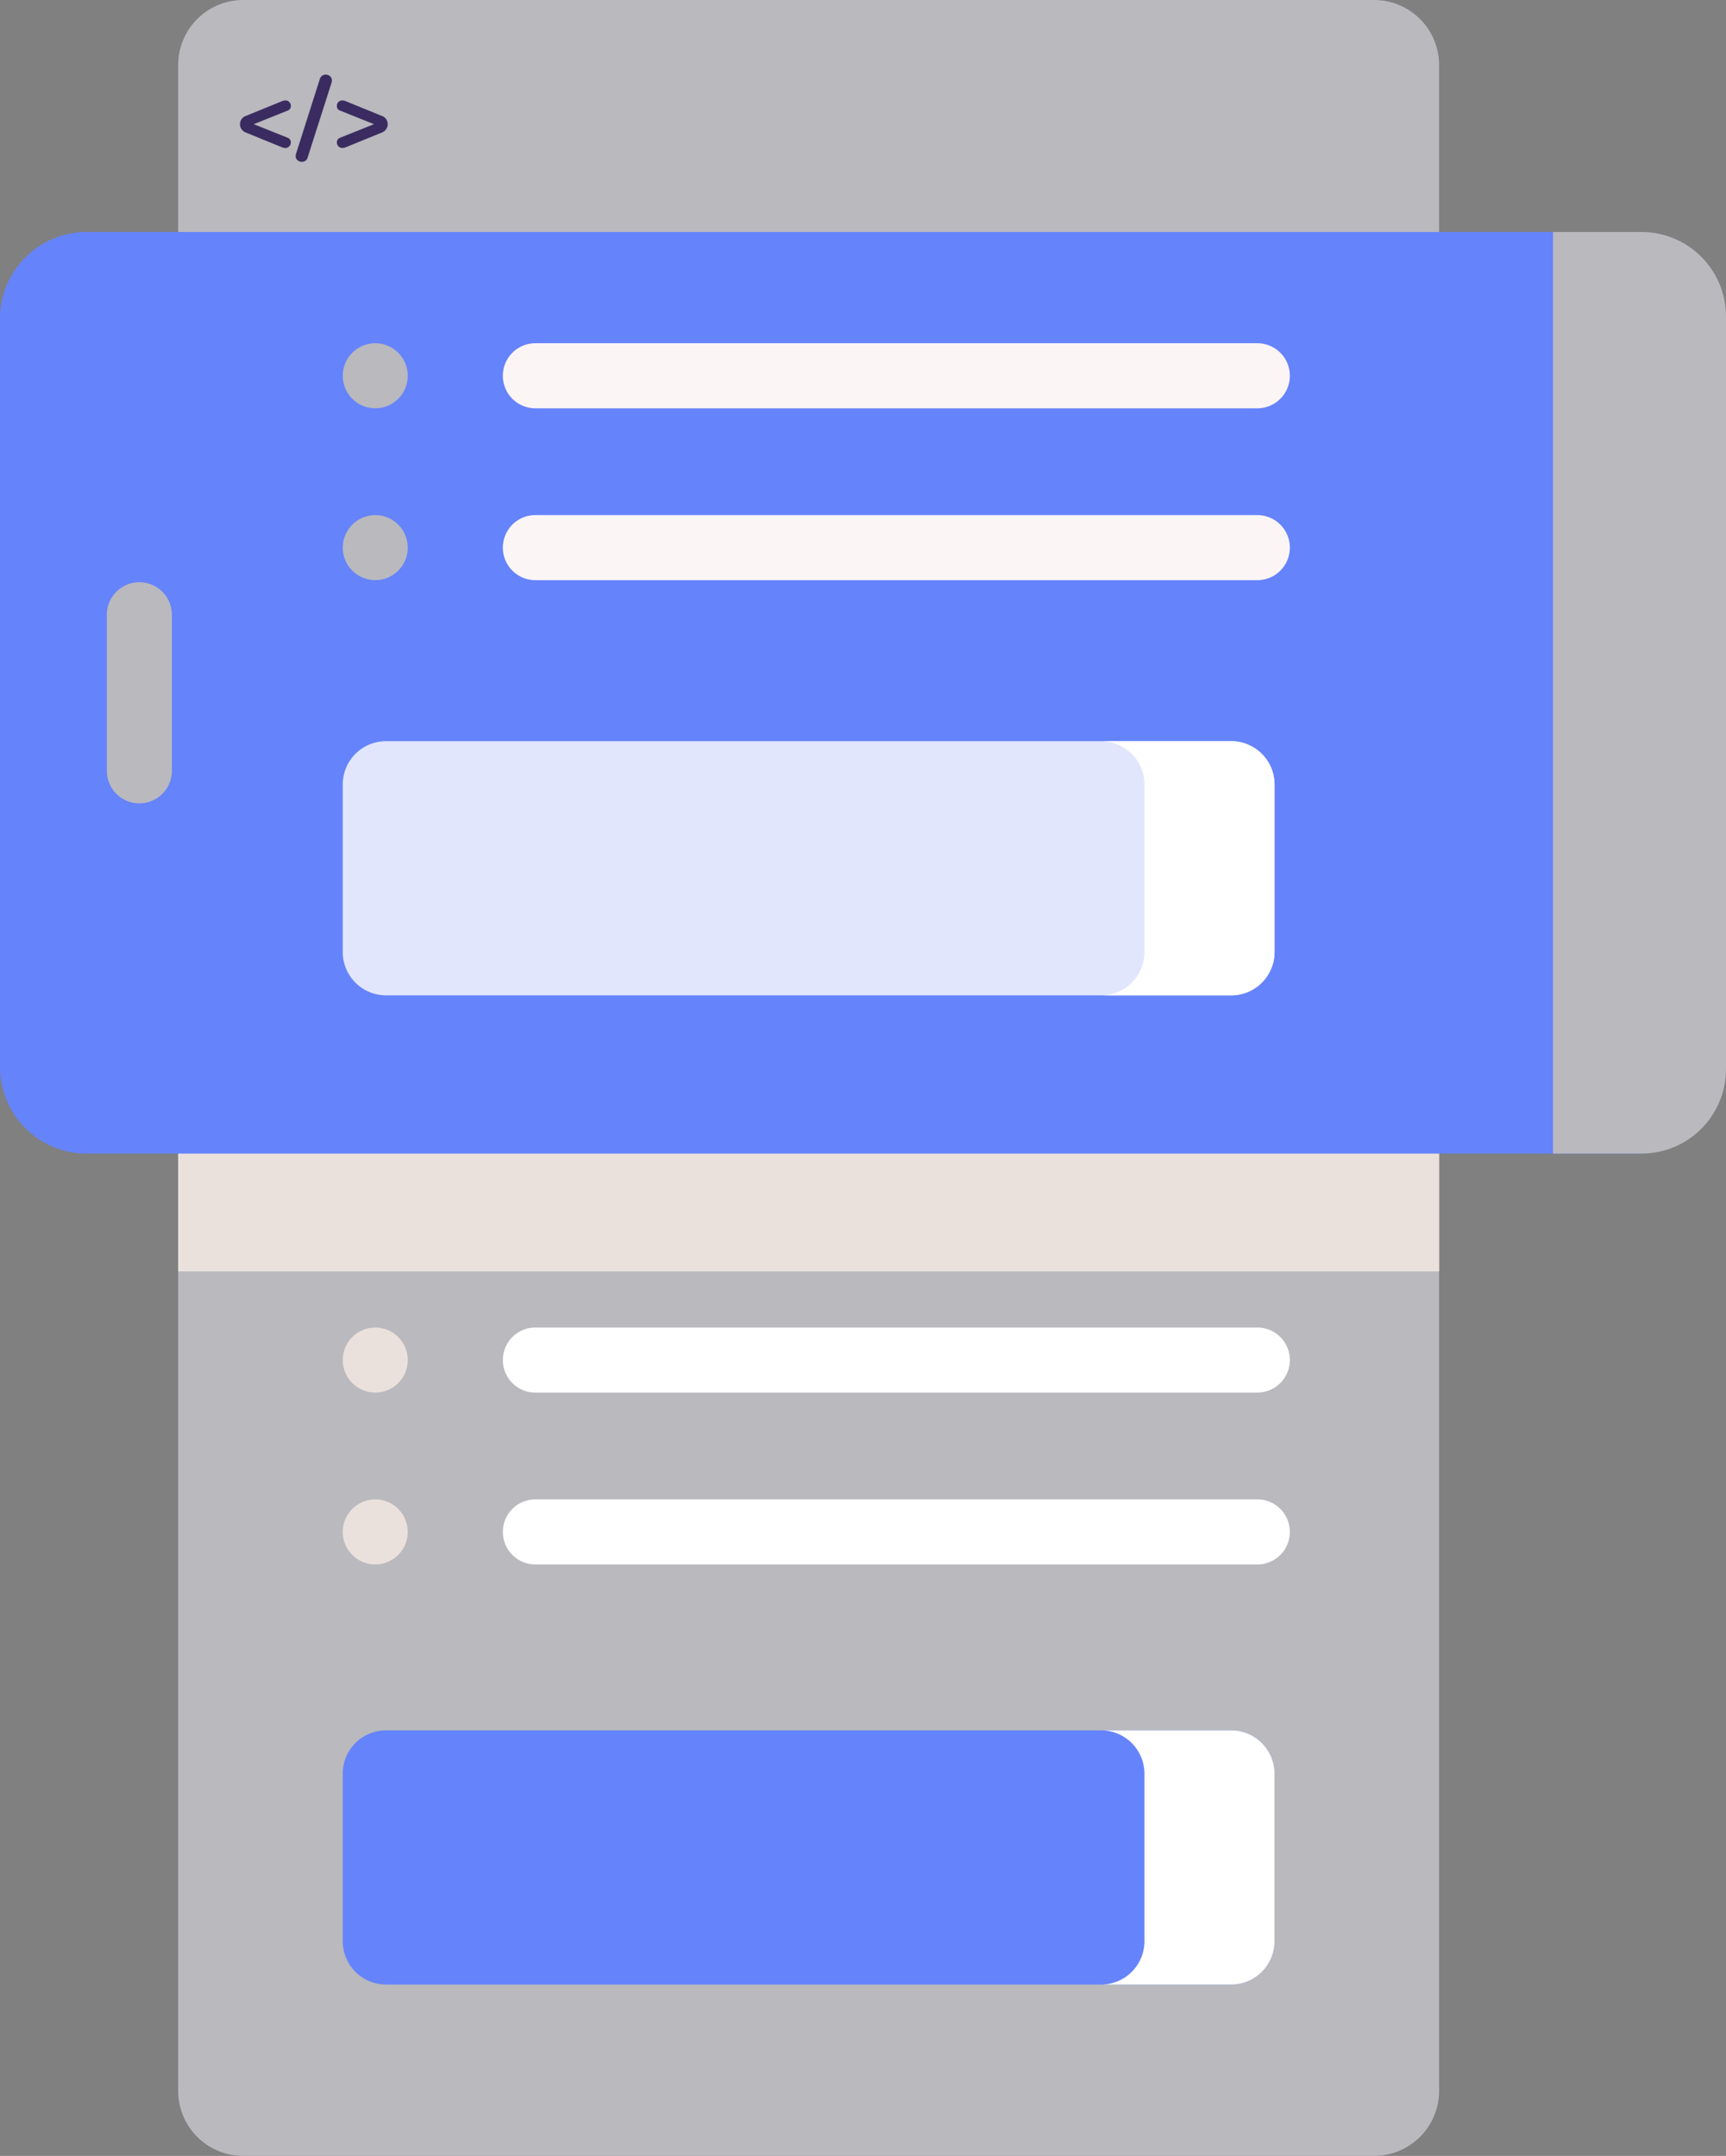<svg xmlns="http://www.w3.org/2000/svg" width="398" height="497" viewBox="0 0 398 497"><rect x="0" y="0" width="398" height="497" fill="#808080" stroke="none"/><g transform="translate(-53 -59)"><g transform="translate(3.5 59)"><path d="M366.347,497H105.581a15,15,0,0,1-15-15V15a15,15,0,0,1,15-15H366.347a15,15,0,0,1,15,15V482A15,15,0,0,1,366.347,497Z" fill="#b9b9be"/><path d="M90.581,238.16H381.347V293.1H90.581Z" fill="#ebe1dc"/><path d="M49.5,73.482V245.936a20,20,0,0,0,20,20h358a20,20,0,0,0,20-20V73.482a20,20,0,0,0-20-20H69.5a20,20,0,0,0-20,20Z" fill="#6583fb"/><path d="M407.609,53.482H428.02A19.479,19.479,0,0,1,447.5,72.961V246.456a19.479,19.479,0,0,1-19.479,19.479H407.609Z" fill="#b9b9be"/><path d="M333.4,457.494H138.53a10,10,0,0,1-10-10V408.9a10,10,0,0,1,10-10H333.4a10,10,0,0,1,10,10v38.6A10,10,0,0,1,333.4,457.494Z" fill="#6583fb"/><path d="M333.4,229.461H138.53a10,10,0,0,1-10-10v-38.6a10,10,0,0,1,10-10H333.4a10,10,0,0,1,10,10v38.6A10,10,0,0,1,333.4,229.461Z" fill="#e1e6fd"/><path d="M333.4,398.9h-30a10,10,0,0,1,10,10v38.6a10,10,0,0,1-10,10h30a10,10,0,0,0,10-10V408.9A10,10,0,0,0,333.4,398.9Z" fill="#fff"/><path d="M333.4,170.865h-30a10,10,0,0,1,10,10v38.6a10,10,0,0,1-10,10h30a10,10,0,0,0,10-10v-38.6a10,10,0,0,0-10-10Z" fill="#fff"/><circle cx="7.5" cy="7.5" r="7.5" transform="translate(128.53 79.126)" fill="#b9b9be"/><circle cx="7.5" cy="7.5" r="7.5" transform="translate(128.53 118.745)" fill="#b9b9be"/><circle cx="7.5" cy="7.5" r="7.5" transform="translate(128.53 306.032)" fill="#ebe1dc"/><circle cx="7.5" cy="7.5" r="7.5" transform="translate(128.53 345.652)" fill="#ebe1dc"/><path d="M81.633,185.2a7.5,7.5,0,0,1-7.5-7.5V141.718a7.5,7.5,0,0,1,15,0V177.7A7.5,7.5,0,0,1,81.633,185.2Z" fill="#b9b9be"/><path d="M339.427,94.126H172.953a7.5,7.5,0,0,1,0-15H339.428a7.5,7.5,0,1,1,0,15Z" fill="#fcf5f5"/><path d="M339.427,133.746H172.953a7.5,7.5,0,0,1,0-15H339.428a7.5,7.5,0,1,1,0,15Z" fill="#fcf5f5"/><path d="M339.427,321.032H172.953a7.5,7.5,0,0,1,0-15H339.428a7.5,7.5,0,1,1,0,15Z" fill="#fff"/><path d="M339.427,360.652H172.953a7.5,7.5,0,0,1,0-15H339.428a7.5,7.5,0,1,1,0,15Z" fill="#fff"/></g><path d="M22.423,50.511a1.251,1.251,0,0,0,.924-.372,1.282,1.282,0,0,0,.372-.948,1.1,1.1,0,0,0-.18-.612,1.132,1.132,0,0,0-.516-.42l-7.848-3.144,7.848-3.144a1.062,1.062,0,0,0,.7-1.032,1.268,1.268,0,0,0-.36-.936,1.236,1.236,0,0,0-.912-.36,1.852,1.852,0,0,0-.7.145l-8.472,3.456a1.965,1.965,0,0,0-.936.743,1.991,1.991,0,0,0-.336,1.128,1.97,1.97,0,0,0,.336,1.14,2.15,2.15,0,0,0,.936.756l8.472,3.456a1.817,1.817,0,0,0,.672.144Z" transform="translate(96.337 42.611)" fill="#3a2c60"/><path d="M26.263,53.7a1.448,1.448,0,0,0,.828-.252,1.306,1.306,0,0,0,.515-.756l5.521-17.279a1.926,1.926,0,0,0,.071-.5,1.2,1.2,0,0,0-.431-.948,1.5,1.5,0,0,0-1.008-.372A1.394,1.394,0,0,0,30.414,34.6l-5.5,17.28a1.875,1.875,0,0,0-.072.5,1.2,1.2,0,0,0,.431.949,1.472,1.472,0,0,0,.99.371Z" transform="translate(96.337 42.611)" fill="#3a2c60"/><path d="M34.531,48.579a1.1,1.1,0,0,0-.18.612,1.282,1.282,0,0,0,.372.948,1.248,1.248,0,0,0,.923.372,1.813,1.813,0,0,0,.672-.144l8.473-3.456a2.156,2.156,0,0,0,.936-.756,1.969,1.969,0,0,0,.335-1.14,1.99,1.99,0,0,0-.335-1.128,1.97,1.97,0,0,0-.936-.743l-8.473-3.456a1.843,1.843,0,0,0-.7-.145,1.236,1.236,0,0,0-.912.36,1.268,1.268,0,0,0-.36.936,1.062,1.062,0,0,0,.7,1.032L42.9,45.015l-7.848,3.144a1.122,1.122,0,0,0-.521.42Z" transform="translate(96.337 42.611)" fill="#3a2c60"/></g></svg>